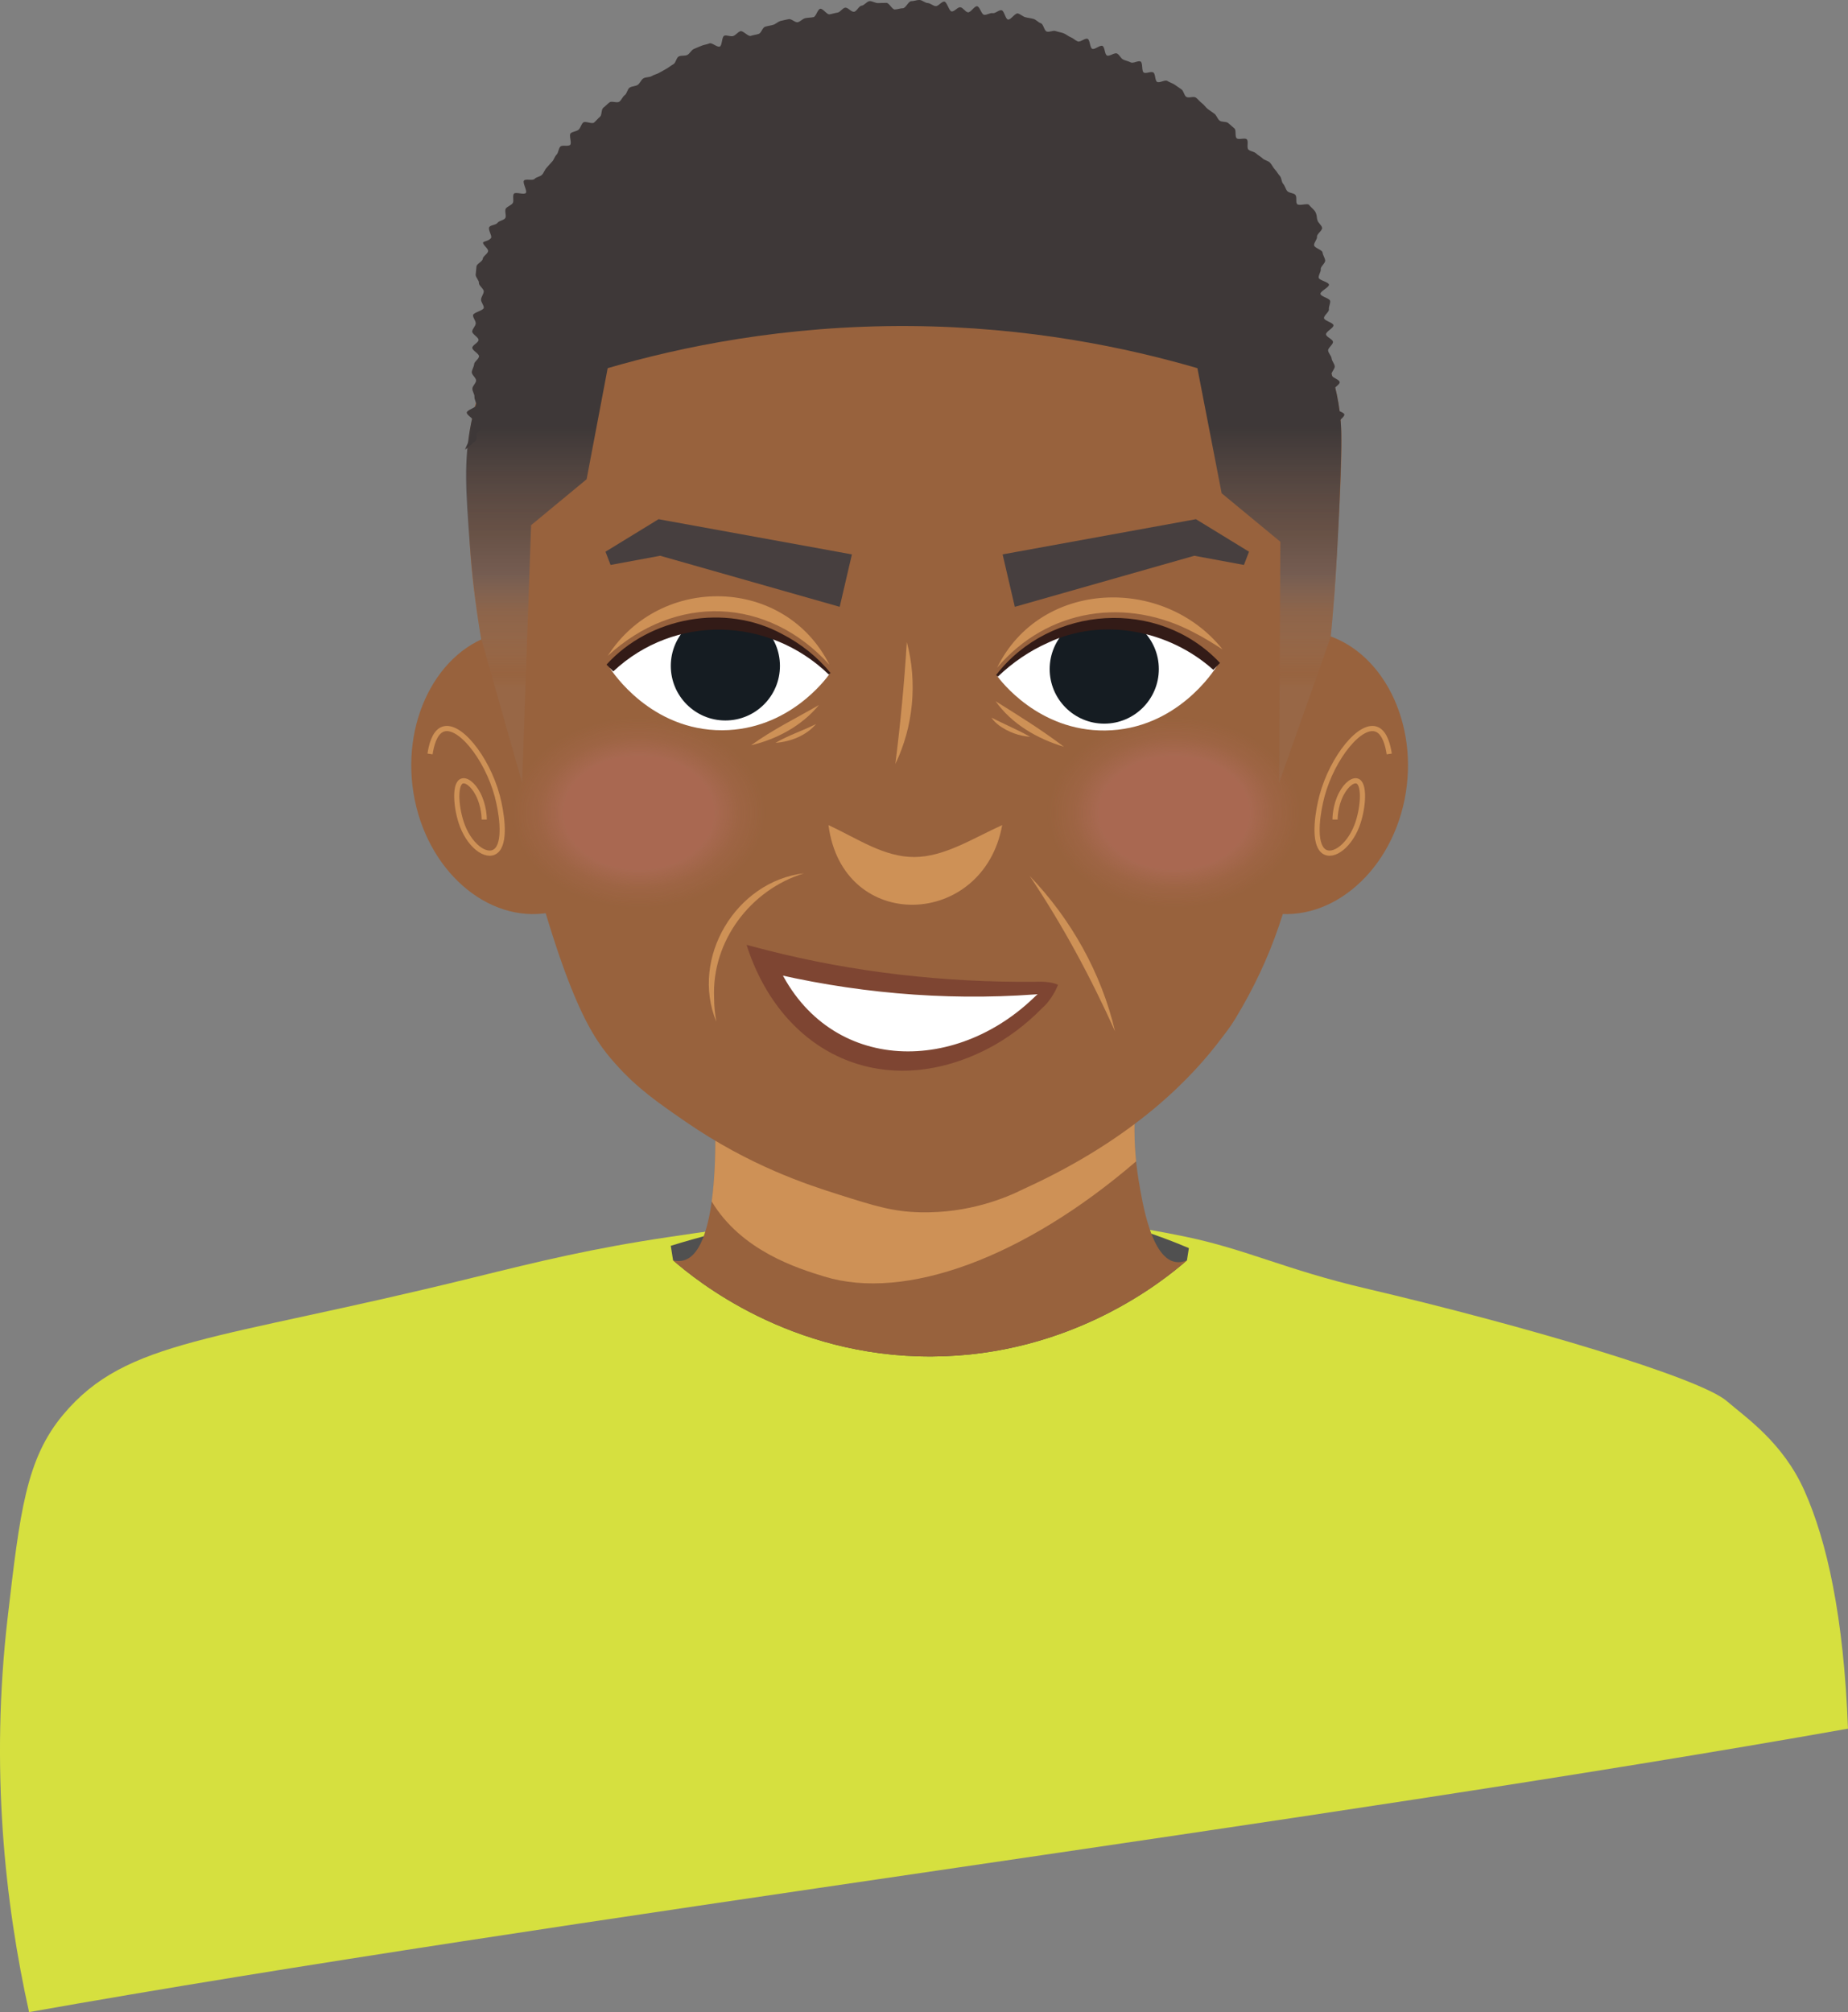 <?xml version="1.0" encoding="UTF-8"?>
<svg xmlns="http://www.w3.org/2000/svg" width="192.665" height="209.783" xmlns:xlink="http://www.w3.org/1999/xlink" viewBox="0 0 192.665 209.783">
  <rect x="0" y="0" width="192.665" height="209.783" fill="#808080" stroke="none"/>
  <defs>
    <style>
      .cls-1 {
        fill: #151c22;
      }

      .cls-1, .cls-2, .cls-3, .cls-4, .cls-5, .cls-6, .cls-7, .cls-8, .cls-9, .cls-10, .cls-11, .cls-12, .cls-13, .cls-14, .cls-15 {
        stroke-width: 0px;
      }

      .cls-16 {
        clip-path: url(#clippath);
      }

      .cls-2, .cls-17 {
        fill: none;
      }

      .cls-3 {
        fill: url(#linear-gradient);
      }

      .cls-4 {
        fill: #98623d;
      }

      .cls-5 {
        fill: #331b17;
      }

      .cls-6 {
        fill: #d6e03f;
      }

      .cls-7 {
        fill: url(#radial-gradient-2);
      }

      .cls-7, .cls-17, .cls-10, .cls-11, .cls-18 {
        mix-blend-mode: multiply;
      }

      .cls-7, .cls-11 {
        opacity: .2;
      }

      .cls-19 {
        clip-path: url(#clippath-1);
      }

      .cls-8 {
        fill: #7e4532;
      }

      .cls-17 {
        stroke: #f1b068;
        stroke-miterlimit: 10;
        stroke-width: .54px;
      }

      .cls-17, .cls-10, .cls-18 {
        opacity: .6;
      }

      .cls-9 {
        fill: #505050;
      }

      .cls-10, .cls-15 {
        fill: #f1b068;
      }

      .cls-11 {
        fill: url(#radial-gradient);
      }

      .cls-12 {
        fill: #3e3838;
      }

      .cls-20 {
        isolation: isolate;
      }

      .cls-13 {
        fill: #473f3f;
      }

      .cls-14 {
        fill: #fff;
      }
    </style>
    <clipPath id="clippath">
      <path class="cls-2" d="M126.843,69.476c-.228.377-4.156,6.609-11.634,6.686-6.919.071-10.89-5.187-11.266-5.704.754-.829,4.603-4.892,10.991-5.267,6.712-.394,11.15,3.582,11.909,4.284Z"/>
    </clipPath>
    <clipPath id="clippath-1">
      <path class="cls-2" d="M63.585,69.646c.235.373,4.266,6.539,11.744,6.491,6.919-.044,10.802-5.369,11.169-5.891-.767-.817-4.684-4.815-11.078-5.083-6.718-.282-11.089,3.768-11.835,4.483Z"/>
    </clipPath>
    <linearGradient id="linear-gradient" x1="94.217" y1="11.172" x2="94.217" y2="71.786" gradientUnits="userSpaceOnUse">
      <stop offset=".55" stop-color="#3e3838"/>
      <stop offset=".732" stop-color="rgba(83, 74, 74, .835)" stop-opacity=".835"/>
      <stop offset=".805" stop-color="#665b5b" stop-opacity=".688"/>
      <stop offset=".865" stop-color="rgba(113, 105, 105, .551)" stop-opacity=".551"/>
      <stop offset=".976" stop-color="rgba(145, 143, 143, .189)" stop-opacity=".189"/>
      <stop offset="1" stop-color="#999" stop-opacity=".1"/>
    </linearGradient>
    <radialGradient id="radial-gradient" cx="27.533" cy="84.777" fx="27.533" fy="84.777" r="17.129" gradientTransform="translate(98.934 30.055) scale(.853 .645)" gradientUnits="userSpaceOnUse">
      <stop offset=".538" stop-color="#e984a2"/>
      <stop offset=".593" stop-color="rgba(233, 132, 162, .887)" stop-opacity=".887"/>
      <stop offset=".711" stop-color="rgba(233, 132, 162, .597)" stop-opacity=".597"/>
      <stop offset=".882" stop-color="rgba(233, 132, 162, .136)" stop-opacity=".136"/>
      <stop offset=".931" stop-color="#e984a2" stop-opacity="0"/>
    </radialGradient>
    <radialGradient id="radial-gradient-2" cx="-37.905" fx="-37.905" xlink:href="#radial-gradient"/>
  </defs>
  <g class="cls-20">
    <g id="Layer_2" data-name="Layer 2">
      <g id="Layer_1-2" data-name="Layer 1">
        <g>
          <path class="cls-6" d="M123.639,128.948c-21.922-4.554-40.237-2-53.736,0-8.248,1.222-13.579,2.535-20.737,4.298-26.876,6.619-35.936,6.333-42.565,14.231-3.883,4.626-4.523,10.14-5.802,21.168-1.828,15.764-.283,29.795,2.232,41.139,55.489-9.851,134.144-19.701,189.633-29.552-.442-11.718-2.198-19.557-4.546-24.817-2.251-5.044-6.129-7.639-8.096-9.34-2.807-2.426-20.888-7.815-37.737-11.765-8.198-1.922-12.354-4.053-18.648-5.361Z"/>
          <path class="cls-9" d="M69.933,129.889c3.127-.966,5.903-1.648,8.191-2.137,8.06-1.723,22.796-4.785,39.063-.034,2.852.833,5.164,1.734,6.76,2.41-.067.425-.133.85-.2,1.276-2.406,2.093-12.007,9.948-26.567,10.027-14.838.08-24.645-7.972-27.009-10.027-.08-.505-.159-1.01-.239-1.515Z"/>
          <path class="cls-4" d="M131.827,95.034c6.408,1.552,13.002-3.716,14.608-11.67,1.606-7.954-2.345-15.777-8.753-17.329-1.952,9.666-3.903,19.332-5.855,28.999Z"/>
          <path class="cls-17" d="M144.835,78.611c-.124-.836-.427-2.131-1.221-2.531-1.707-.86-4.716,2.906-5.787,6.907-.415,1.552-.908,4.516-.017,5.582.88,1.053,2.76-.166,3.643-2.449.651-1.682.862-4.199.139-4.643-.443-.272-1.21.251-1.761,1.313-.639,1.232-.645,2.53-.645,2.658"/>
          <path class="cls-4" d="M57.841,95.034c-6.408,1.552-13.002-3.716-14.608-11.67s2.345-15.777,8.753-17.329c1.952,9.666,3.903,19.332,5.855,28.999Z"/>
          <path class="cls-17" d="M44.834,78.611c.124-.836.427-2.131,1.221-2.531,1.707-.86,4.716,2.906,5.787,6.907.415,1.552.908,4.516.017,5.582-.88,1.053-2.76-.166-3.643-2.449-.651-1.682-.862-4.199-.139-4.643.443-.272,1.21.251,1.761,1.313.639,1.232.645,2.53.645,2.658"/>
          <path class="cls-4" d="M74.459,114.271c.118,2.071.835,16.058-3.189,17.141-.317.085-.68.095-1.098-.008,2.364,2.056,12.171,10.107,27.009,10.027,14.56-.079,24.161-7.935,26.567-10.027-.296.125-.73.253-1.214.168-2.489-.437-3.407-5.99-3.827-8.531-.344-2.079-.64-5.141-.239-8.929-14.67.053-29.339.106-44.009.159Z"/>
          <path class="cls-10" d="M85.936,133.093c8.421,2.588,20.807-1.933,32.512-12.011-.193-1.882-.269-4.233.02-6.97-14.67.053-29.339.106-44.009.159.07,1.221.346,6.577-.261,10.994,3.107,5.167,8.967,6.976,11.738,7.828Z"/>
          <path class="cls-4" d="M139.67,42.891c-2.18-15.808-20.563-34.941-43.801-35.512-26.142-.643-45.492,22.519-47.063,39.043-.275,2.895-.069,6.318.174,10.331.161,2.676.762,11.145,5.362,29.195,4.765,18.694,7.464,22.317,9.833,24.981,2.258,2.539,4.432,4.039,7.282,6.006,6.697,4.622,12.713,6.577,15.945,7.601,3.755,1.189,5.677,1.799,8.557,1.86,5.03.107,8.867-1.483,10.79-2.445,11.684-5.323,17.649-11.76,20.622-15.733.333-.444.844-1.061,1.41-1.997,3.907-6.456,5.801-12.349,7.413-21.39,2.393-13.421,2.994-23.536,3.147-26.35.468-8.59.702-12.884.329-15.59Z"/>
          <g class="cls-18">
            <path class="cls-15" d="M104.485,86.023c-1.946,10.806-16.644,11.344-18.112-0,3.194,1.502,5.778,3.323,8.946,3.333,3.142-.023,6.001-1.892,9.166-3.333h0Z"/>
          </g>
          <g>
            <path class="cls-14" d="M109.744,102.929c-5.564.33-12.156.258-19.473-.746-3.841-.527-7.385-1.243-10.603-2.048.657,1.625,2.993,6.803,8.472,9.232,6.819,3.024,15.735.562,21.604-6.438Z"/>
            <path class="cls-8" d="M109.233,103.184c-.272.159-.355.403-.468.419-.197.033-.67.055-.888.078-9.546.693-19.185-.188-28.478-2.475-0.0 0,1.292-1.485,1.292-1.485,4.78,11.946,18.294,12.659,26.988,4.399.147-.134.517-.502.675-.595.18-.09.561-.154.878-.34h0ZM110.302,102.678c-.304.805-.95,1.832-1.654,2.433-1.672,1.705-3.598,3.17-5.733,4.265-10.806,5.518-21.444.546-25.08-10.861-0.0 0,2.1.548,2.1.548,9.089,2.32,18.507,3.377,27.888,3.301.741-.041,1.866-.003,2.478.313h0Z"/>
          </g>
          <path class="cls-14" d="M126.843,69.476c-.228.377-4.156,6.609-11.634,6.686-6.919.071-10.89-5.187-11.266-5.704.754-.829,4.603-4.892,10.991-5.267,6.712-.394,11.15,3.582,11.909,4.284Z"/>
          <path class="cls-14" d="M63.585,69.646c.235.373,4.266,6.539,11.744,6.491,6.919-.044,10.802-5.369,11.169-5.891-.767-.817-4.684-4.815-11.078-5.083-6.718-.282-11.089,3.768-11.835,4.483Z"/>
          <g class="cls-16">
            <circle class="cls-1" cx="115.125" cy="69.759" r="5.69"/>
          </g>
          <g class="cls-19">
            <circle class="cls-1" cx="75.624" cy="69.428" r="5.69"/>
          </g>
          <path class="cls-5" d="M103.851,70.378c5.644-7.326,16.963-8.059,23.339-1.261-0-0-.694.72-.694.72-4.636-4.15-11.563-5.513-17.264-2.813-1.9.847-3.666,2.053-5.197,3.517l-.183-.162h0Z"/>
          <path class="cls-5" d="M86.408,70.328c-6.264-6.053-16.084-6.314-22.47-.328-0-0-.706-.708-.706-.708,4.507-4.973,12.388-6.407,18.3-3.192,1.951,1.005,3.688,2.386,5.057,4.063l-.181.165h0Z"/>
          <g class="cls-18">
            <path class="cls-15" d="M94.543,66.944c1.115,4.178.687,8.814-1.198,12.709.542-4.31.927-8.374,1.198-12.709h0Z"/>
          </g>
          <path class="cls-3" d="M63.353,38.386c7.563-2.206,18.406-4.487,31.54-4.392,12.368.09,22.626,2.257,29.943,4.392.843,4.347,1.686,8.695,2.528,13.042,2.041,1.686,4.081,3.371,6.122,5.057-.044,8.384-.089,16.768-.133,25.152,1.797-5.087,3.593-10.173,5.39-15.26.266-2.914.609-7.216.843-12.455.092-2.059.303-6.786.243-8.948-.293-10.594-8.754-19.499-11.533-22.424-2.54-2.673-13.584-13.898-31.007-14.905-25.628-1.48-41.86,21.894-44.981,27.814-2.355,4.467-3.19,8.651-3.19,8.651-.784,3.928-.565,7.074-.138,12.643.193,2.518.546,5.951,1.243,10.024,1.405,4.953,2.809,9.907,4.214,14.861.31-8.961.621-17.921.932-26.882,1.93-1.596,3.86-3.191,5.789-4.787.732-3.86,1.464-7.721,2.195-11.581Z"/>
          <path class="cls-12" d="M48.511,46.881c.187-.175.821-.689,1.054-.901.195-.178.068-.747.295-.948.202-.179.269-.544.496-.739.207-.178.446-.349.674-.54.211-.177,1.003.33,1.232.143.215-.176-.03-.935.2-1.119.218-.174.506-.277.738-.456.221-.171.893.237,1.126.061.224-.169.34-.485.575-.658.226-.167.063-.88.3-1.05.229-.164.538-.231.776-.398.231-.162.946.373,1.187.21.233-.159.4-.414.642-.574.236-.156.384-.444.628-.601.238-.154.322-.551.567-.705.24-.151.334-.545.58-.697.242-.148.606-.103.854-.251.243-.145.746.149.996.004.245-.142.272-.667.523-.809.247-.139.594-.102.847-.24.247-.136.547-.174.8-.308.249-.133.249-.746.503-.878.251-.13.645.014.902-.115.253-.127.588-.089.846-.214.255-.124.189-.925.449-1.047.257-.121.592-.089.853-.208.258-.118.731.237.994.121.26-.115.328-.678.592-.791.261-.111.769.362,1.035.252.263-.108.467-.358.735-.464.265-.105.561-.123.83-.226.266-.102.275-.896.545-.995.267-.098.591-.061.862-.157.269-.095.59-.052.863-.145.27-.092.708.32.981.23.27-.088.308-.909.581-.994.271-.084.541-.198.815-.28.273-.081.777.629,1.053.551.274-.078.35-.876.627-.95.275-.074.766.673,1.045.602.276-.071.495-.359.774-.426.277-.067.485-.43.766-.494.278-.064.502-.392.783-.453.279-.06.657.34.94.283.28-.056.611.158.894.104.28-.052.406-.964.689-1.013.281-.049.693.67.977.624.282-.045.565-.062.85-.104.283-.042.571-.022.857-.061.284-.038.482-.757.768-.792.285-.034.661.735.949.704.285-.031.473-1.02.76-1.047.286-.027.613.366.901.342.286-.023.541-.52.829-.54s.595.155.886.139c.288-.016.611.706.897.694.289-.012.542-.978.829-.987.289-.009.591.441.877.436.289-.005.578.2.865.199.289-.001.576-.11.862-.107.289.003.572.197.858.203.289.007.585-.328.872-.318.288.01.559.407.845.421.288.014.561.205.847.223.288.018.568.055.853.076.288.022.566.065.852.09.289.026.597-.214.883-.185.288.029.628-.422.914-.389.288.033.533.418.818.455.287.037.575.057.859.098.287.041.546.247.83.291.286.044.656-.43.939-.382.285.048.532.328.814.379.285.052.46.664.741.719.284.056.544.188.825.247.283.059.73-.657,1.01-.595.282.063.602-.023.881.043.281.067.497.412.775.481.281.07.62-.085.898-.012.28.074.623-.072.899.004.279.077.551.197.826.277.278.081.52.295.794.378.276.084.32.909.593.996.275.088.825-.668,1.096-.578.274.091.379.685.649.779.273.095.448.456.717.553.272.098.574.099.841.2.271.101.521.244.787.347.269.105.618-.001.883.105.268.108.484.334.748.443.267.111.708-.192.97-.079.265.114.591.098.851.214.264.118.169,1.022.428,1.141.262.121.67-.08.927.042.261.124.408.472.664.597.26.127.424.429.678.557.258.13.72-.15.972-.019.258.134.612.085.864.219.257.137.298.664.548.802.255.14.468.341.716.481.253.143.753-.152.999-.009.251.146.623.088.867.233.25.149.035,1.057.276,1.205.248.152.461.341.7.491.246.155.691-.018.928.135.244.158.785-.143,1.019.012.243.161.296.6.528.758.242.165.267.63.497.79.24.168.797-.122,1.024.041.239.172.323.545.546.71.237.175.725.004.945.17.238.18.419.423.636.592.237.185.321.546.533.716.237.19.686.095.892.265.241.198.109.806.307.973.249.211.378.162.558.319-.034-.282-.141-.371-.175-.653s.677-.654.643-.936c-.034-.282-1.066-.443-1.1-.725-.034-.282.377-.618.342-.9-.034-.282-.429-.52-.463-.802s.769-.665.735-.947c-.034-.282-.831-.471-.865-.753-.034-.282.382-.618.348-.9-.034-.282-.291-.537-.325-.819-.034-.282-.327-.532-.361-.814-.034-.282.538-.637.504-.919s-.693-.488-.727-.77.813-.671.779-.953c-.034-.282-.949-.457-.983-.739-.034-.282.542-.638.507-.92s.165-.592.131-.874c-.034-.282-.98-.453-1.014-.735-.034-.282.924-.684.89-.966-.034-.282-1.039-.446-1.073-.728-.034-.282.25-.602.216-.884-.034-.282.496-.632.461-.914-.034-.282-.24-.543-.274-.825-.034-.282-.848-.469-.882-.751-.034-.282.339-.613.305-.895-.034-.282.564-.64.53-.922s-.455-.545-.489-.827c-.072-.104-.019-.596-.282-.943-.146-.192-.391-.375-.595-.631-.16-.202-1.049.152-1.245-.086-.169-.205.019-.728-.177-.957-.175-.206-.647-.169-.843-.392-.181-.205-.23-.537-.429-.755-.185-.204-.152-.619-.352-.833-.189-.202-.321-.471-.523-.681-.192-.2-.301-.495-.505-.701-.196-.197-.56-.238-.766-.441-.199-.195-.473-.32-.682-.52-.202-.193-.583-.2-.794-.396-.205-.19.041-.88-.173-1.073-.208-.188-.832.084-1.049-.106-.211-.185-.02-.84-.239-1.027-.213-.183-.426-.38-.647-.564-.216-.18-.677-.071-.9-.251-.219-.177-.302-.532-.528-.71-.221-.174-.471-.322-.699-.496-.224-.171-.382-.441-.613-.611-.227-.168-.404-.417-.637-.584-.229-.165-.76.088-.995-.076-.232-.162-.264-.619-.502-.78-.234-.158-.466-.332-.705-.489-.237-.155-.527-.237-.769-.39-.239-.151-.821.247-1.065.098-.24-.147-.152-.838-.397-.983-.242-.144-.743.154-.99.013-.245-.14-.082-1.011-.332-1.149-.247-.136-.769.224-1.021.09-.249-.133-.547-.173-.8-.303-.251-.129-.383-.5-.639-.625-.254-.125-.785.33-1.043.209-.256-.121-.214-.883-.474-1-.258-.117-.802.416-1.064.302-.26-.112-.22-.93-.484-1.04-.262-.108-.762.373-1.028.268-.263-.104-.472-.34-.74-.44-.265-.1-.485-.32-.754-.416-.267-.095-.553-.133-.824-.224-.269-.091-.639.142-.911.055-.27-.086-.348-.791-.622-.873-.272-.081-.489-.372-.765-.449-.273-.077-.568-.102-.845-.175-.273-.072-.509-.327-.786-.394-.275-.067-.748.698-1.026.636-.276-.062-.385-.913-.664-.971-.277-.057-.653.357-.934.304-.278-.052-.614.22-.895.172-.279-.048-.44-.849-.723-.892-.28-.043-.672.673-.955.635-.281-.038-.51-.495-.794-.528-.282-.033-.62.465-.905.437-.283-.028-.483-1.006-.768-1.03-.282-.023-.609.491-.894.473-.283-.018-.555-.309-.841-.322-.284-.013-.565-.31-.852-.318-.284-.008-.581.129-.868.126-.283-.003-.571.734-.857.736-.284.002-.562.121-.849.128-.284.007-.591-.7-.877-.688s-.58.004-.869.02c-.288.016-.598-.224-.882-.203-.287.021-.546.448-.83.474-.287.026-.515.607-.798.638-.286.031-.631-.465-.913-.43-.285.036-.515.473-.797.514-.285.041-.555.137-.836.183-.284.046-.69-.631-.971-.581-.283.051-.431.819-.71.874-.282.056-.572.045-.85.105-.281.061-.502.355-.779.42-.28.065-.681-.388-.957-.318-.279.07-.565.112-.84.187-.277.075-.503.328-.777.408-.277.08-.566.113-.84.197-.276.085-.389.658-.661.747-.274.09-.56.112-.83.206-.272.095-.819-.585-1.087-.486-.271.099-.47.396-.736.499-.269.104-.678-.135-.943-.027-.267.109-.201,1.015-.463,1.127-.265.113-.822-.444-1.083-.328-.263.118-.58.131-.839.252-.261.122-.546.212-.802.337-.259.127-.408.484-.663.613-.256.131-.642.026-.894.16-.254.135-.299.665-.549.803-.252.139-.475.33-.722.472-.25.143-.505.275-.75.421-.247.147-.553.199-.795.349-.245.151-.63.086-.87.239-.242.155-.353.519-.59.677-.24.159-.611.13-.845.291-.237.163-.274.618-.506.782-.235.166-.336.514-.566.681-.232.17-.794-.103-1.02.069-.23.173-.429.393-.653.567-.227.177-.128.765-.348.943-.224.18-.396.416-.614.597-.222.184-.912-.191-1.128-.008-.219.187-.275.567-.487.754-.217.19-.613.183-.823.373-.214.194.151,1.015-.056,1.208-.213.198-.811-.018-1.016.178-.21.201-.19.634-.392.833-.207.204-.275.537-.474.738-.204.207-.376.433-.571.636-.201.21-.28.52-.472.726-.198.213-.597.228-.785.436-.195.216-.914-.04-1.098.17-.192.219.371,1.084.19,1.297-.19.223-1.063-.137-1.24.078-.187.227.036.78-.137.996-.185.231-.53.322-.698.538-.183.235.089.798-.074,1.015-.182.243-.634.26-.792.477-.18.249-.711.224-.86.438-.184.264.31.943.176,1.145-.217.328-.746.333-.834.476-.021.282.547.613.526.895-.021.282-.538.526-.559.808-.021.282-.633.519-.654.801s-.062.562-.083.844c-.021.282.363.594.341.876-.021.282.521.606.5.888-.021.282-.261.547-.282.829-.021.282.306.59.285.871-.021.282-1.098.484-1.119.766-.021.282.301.589.28.871-.021.282-.347.54-.369.822-.021.282.685.618.663.9-.021.282-.633.519-.654.801-.021.282.725.621.704.903-.021.282-.489.53-.51.812s-.225.55-.246.831c-.021.282.47.602.449.884-.021.282-.365.539-.386.821-.021.282.236.584.215.866s.21.582.188.864c-.021.282-.966.494-.987.776-.021.282.723.621.702.903-.021.282-.105.559-.127.84-.021.282-.201.552-.222.833-.021.282-.491,1.012-.512,1.293Z"/>
          <polygon class="cls-13" points="104.528 57.802 123.944 54.267 124.684 54.132 125.026 54.342 130.216 57.522 129.687 58.902 123.701 57.793 124.782 57.868 105.8 63.268 104.528 57.802 104.528 57.802"/>
          <polygon class="cls-13" points="87.544 63.268 68.561 57.868 69.643 57.793 63.656 58.902 63.127 57.522 68.318 54.342 68.659 54.132 69.399 54.267 88.816 57.802 87.544 63.268 87.544 63.268"/>
          <ellipse class="cls-11" cx="122.422" cy="84.777" rx="14.832" ry="11.907"/>
          <ellipse class="cls-7" cx="66.598" cy="84.777" rx="14.832" ry="11.907"/>
          <g class="cls-18">
            <path class="cls-15" d="M103.953,69.62c4.495-9.2,17.358-9.634,23.511-1.907-.96-.616-1.9-1.212-2.887-1.712-7.066-3.804-15.352-2.593-20.624,3.619h0Z"/>
          </g>
          <g class="cls-18">
            <path class="cls-15" d="M107.356,91.336c4.304,4.478,7.48,10.132,8.894,16.19-2.536-5.641-5.449-11.05-8.894-16.19h0Z"/>
          </g>
          <g class="cls-18">
            <path class="cls-15" d="M83.826,91.051c-5.591,1.706-9.642,7.1-9.376,12.979-.006.831.088,1.66.229,2.492-2.737-6.635,2.04-14.639,9.147-15.471h0Z"/>
          </g>
          <g class="cls-18">
            <path class="cls-15" d="M63.364,68.378c5.482-8.561,18.476-8.293,23.111.932-6.476-7.131-16.061-7.419-23.111-.932h0Z"/>
          </g>
          <g class="cls-18">
            <path class="cls-15" d="M85.082,75.489c-1.054,1.219-2.653,1.842-4.232,1.961,1.357-.793,2.836-1.265,4.232-1.961h0Z"/>
          </g>
          <g class="cls-18">
            <path class="cls-15" d="M107.399,76.819c-1.152-.079-2.278-.496-3.216-1.166-.307-.236-.604-.496-.815-.83.35.173.678.341,1.016.498.945.461,2.104.974,3.015,1.497h0Z"/>
          </g>
          <g class="cls-18">
            <path class="cls-15" d="M85.38,73.505c-1.786,2.167-4.366,3.558-7.072,4.194,2.248-1.628,4.662-2.801,7.072-4.194h0Z"/>
          </g>
          <g class="cls-18">
            <path class="cls-15" d="M110.918,77.857c-2.762-.824-5.433-2.362-7.123-4.751,2.467,1.544,4.802,2.99,7.123,4.751h0Z"/>
          </g>
        </g>
      </g>
    </g>
  </g>
</svg>